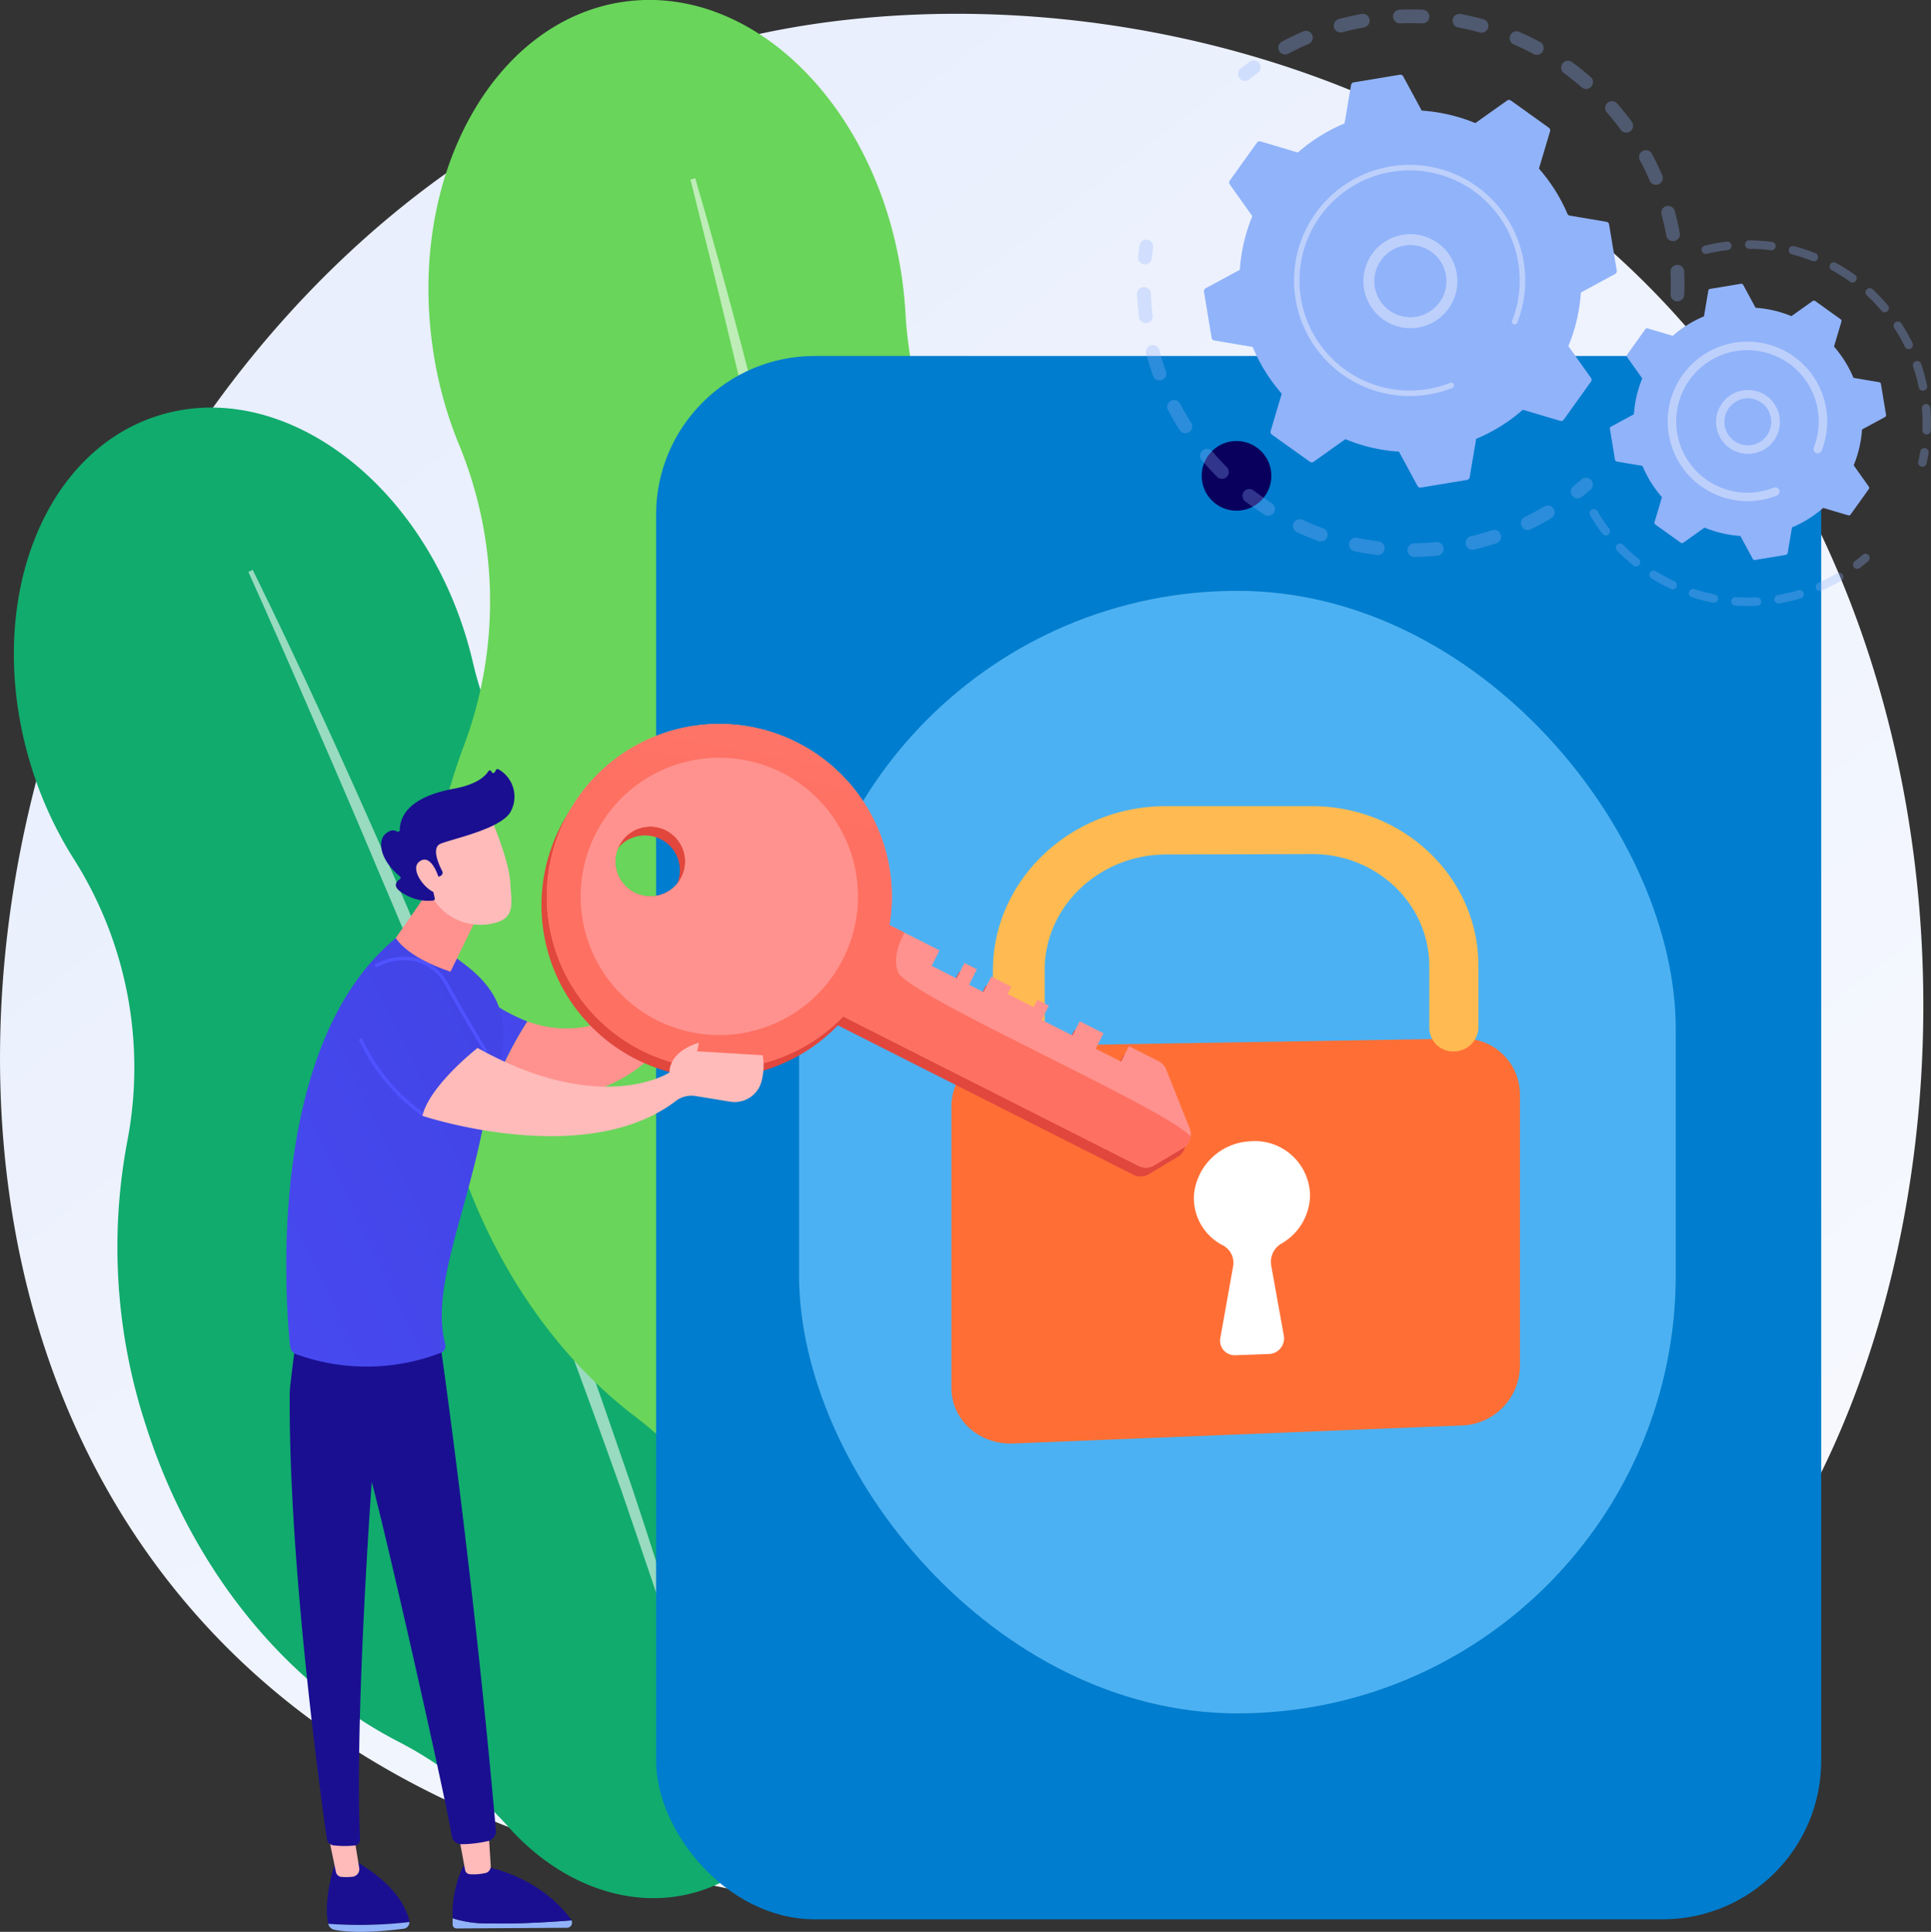 <svg xmlns="http://www.w3.org/2000/svg" xmlns:xlink="http://www.w3.org/1999/xlink" width="280.262" height="280.353" viewBox="0 0 280.262 280.353">
  <rect x="0" y="0" width="280.262" height="280.353" fill="#333333" stroke="none"/>
  <defs>
    <linearGradient id="linear-gradient" x1="1.124" y1="1.3" x2="0.239" y2="0.188" gradientUnits="objectBoundingBox">
      <stop offset="0" stop-color="#fff"/>
      <stop offset="1" stop-color="#e9effd"/>
    </linearGradient>
    <linearGradient id="linear-gradient-2" x1="1.348" y1="-1.458" x2="4.594" y2="-8.947" gradientUnits="objectBoundingBox">
      <stop offset="0" stop-color="#09005d"/>
      <stop offset="1" stop-color="#1a0f91"/>
    </linearGradient>
    <linearGradient id="linear-gradient-3" x1="1.189" y1="-0.291" x2="7.612" y2="-7.225" gradientUnits="objectBoundingBox">
      <stop offset="0" stop-color="#fff"/>
      <stop offset="1" stop-color="#ff928e"/>
    </linearGradient>
    <linearGradient id="linear-gradient-4" x1="-20.41" y1="0.5" x2="-19.41" y2="0.5" xlink:href="#linear-gradient-2"/>
    <linearGradient id="linear-gradient-5" x1="-53.421" y1="-0.843" x2="-53.928" y2="2.39" gradientUnits="objectBoundingBox">
      <stop offset="0" stop-color="#febbba"/>
      <stop offset="1" stop-color="#ff928e"/>
    </linearGradient>
    <linearGradient id="linear-gradient-6" x1="-14.178" y1="0.5" x2="-13.178" y2="0.5" xlink:href="#linear-gradient-2"/>
    <linearGradient id="linear-gradient-7" x1="-48.352" y1="-2.028" x2="-48.832" y2="0.687" xlink:href="#linear-gradient-5"/>
    <linearGradient id="linear-gradient-8" x1="-7.309" y1="1.152" x2="-6.517" y2="-0.284" xlink:href="#linear-gradient-2"/>
    <linearGradient id="linear-gradient-9" x1="2.252" y1="-0.791" x2="-2.568" y2="2.342" gradientUnits="objectBoundingBox">
      <stop offset="0" stop-color="#4042e2"/>
      <stop offset="1" stop-color="#4f52ff"/>
    </linearGradient>
    <linearGradient id="linear-gradient-10" x1="1.219" y1="-0.107" x2="-1.203" y2="2.12" xlink:href="#linear-gradient-9"/>
    <linearGradient id="linear-gradient-11" x1="-17.788" y1="1.219" x2="-17.397" y2="0.33" xlink:href="#linear-gradient-5"/>
    <linearGradient id="linear-gradient-12" x1="1.312" y1="-4.691" x2="1.05" y2="-3.017" xlink:href="#linear-gradient-9"/>
    <linearGradient id="linear-gradient-13" x1="0.886" y1="-2.918" x2="0.734" y2="-1.558" xlink:href="#linear-gradient-9"/>
    <linearGradient id="linear-gradient-14" x1="-16.536" y1="0.277" x2="-18.795" y2="1.877" xlink:href="#linear-gradient-5"/>
    <linearGradient id="linear-gradient-15" x1="-12.351" y1="0.152" x2="-11.601" y2="1.129" xlink:href="#linear-gradient-2"/>
    <linearGradient id="linear-gradient-16" x1="-68.654" y1="-0.685" x2="-73.204" y2="1.784" xlink:href="#linear-gradient-5"/>
    <linearGradient id="linear-gradient-17" x1="-114.487" y1="-0.443" x2="-102.497" y2="3.609" xlink:href="#linear-gradient-5"/>
    <linearGradient id="linear-gradient-18" x1="-8.415" y1="-0.123" x2="-7.482" y2="1.014" xlink:href="#linear-gradient-5"/>
    <linearGradient id="linear-gradient-19" x1="-69.985" y1="0.261" x2="-62.787" y2="2.696" xlink:href="#linear-gradient-5"/>
    <linearGradient id="linear-gradient-20" x1="-0.776" y1="0.529" x2="-1.413" y2="2.466" gradientUnits="objectBoundingBox">
      <stop offset="0" stop-color="#e1473d"/>
      <stop offset="1" stop-color="#e9605a"/>
    </linearGradient>
    <linearGradient id="linear-gradient-21" x1="4.281" y1="-4.156" x2="3.693" y2="-2.497" gradientUnits="objectBoundingBox">
      <stop offset="0" stop-color="#fe7062"/>
      <stop offset="1" stop-color="#ff928e"/>
    </linearGradient>
    <linearGradient id="linear-gradient-22" x1="-2.365" y1="1.376" x2="-1.337" y2="3.786" gradientUnits="objectBoundingBox">
      <stop offset="0" stop-color="#ff9085"/>
      <stop offset="1" stop-color="#fb6fbb"/>
    </linearGradient>
    <linearGradient id="linear-gradient-23" x1="0.594" y1="0.278" x2="0.933" y2="-0.972" xlink:href="#linear-gradient-21"/>
    <linearGradient id="linear-gradient-24" x1="1.69" y1="-1.805" x2="1.556" y2="-1.546" xlink:href="#linear-gradient-21"/>
    <linearGradient id="linear-gradient-25" x1="-3.867" y1="15.588" x2="-4.672" y2="20.694" xlink:href="#linear-gradient-5"/>
  </defs>
  <g id="Illustration" transform="translate(-468.032 -456.817)">
    <g id="Group_1164" data-name="Group 1164" transform="translate(468.032 456.817)">
      <path id="Path_1764" data-name="Path 1764" d="M714.823,713.8a100.559,100.559,0,0,1-15.441,12.8c-50.371,35.573-109.973,25.2-122.64,22.672-18.705-3.739-54.862-10.967-81-41.225-39.549-45.777-33.391-117.9-2.714-165.507,5.611-8.708,35.252-57.042,95.5-64.793,36.459-4.691,78.958,4.77,109.735,30.15C762.86,561.166,758.261,668.788,714.823,713.8Z" transform="translate(-468.032 -474.587)" fill="url(#linear-gradient)"/>
      <g id="Group_1145" data-name="Group 1145" transform="translate(2.012 0)">
        <g id="Group_1143" data-name="Group 1143" transform="translate(0 59.146)">
          <path id="Path_1850" data-name="Path 1850" d="M610.781,1156.887c-6.044-18.977-17.738-34.1-31.591-42.991a56.362,56.362,0,0,1-24.608-34.624q-.521-2.254-1.24-4.517c-7.269-22.823-27.207-36.851-44.532-31.333s-25.478,28.493-18.208,51.316a55.856,55.856,0,0,0,5.918,12.8,56.564,56.564,0,0,1,7.889,41.148,83.02,83.02,0,0,0,2.684,41.223c6.758,21.219,20.581,37.622,36.586,45.88a55.632,55.632,0,0,1,16.033,12.4c7.512,8.434,18.1,12.4,27.826,9.3,10.493-3.342,17.049-13.968,17.52-26.365a59.31,59.31,0,0,1,4.605-20.392C616.011,1195.386,616.892,1176.073,610.781,1156.887Z" transform="translate(-487.943 -1042.222)" fill="#11ab6d"/>
          <path id="Path_1851" data-name="Path 1851" d="M825.484,1275.286c7.068,14.363,13.666,28.942,20.111,43.589,1.613,3.661,3.166,7.348,4.732,11.03l2.347,5.523,2.3,5.543c1.52,3.7,3.091,7.381,4.568,11.1l4.433,11.154c2.86,7.474,5.784,14.923,8.5,22.451,1.365,3.761,2.8,7.5,4.093,11.285l3.918,11.348c5.07,15.183,9.76,30.5,13.661,46.026l-.67.176-3.364-11.5-.834-2.877-.906-2.856-1.824-5.708-1.813-5.71c-.6-1.9-1.272-3.787-1.9-5.681-1.291-3.78-2.552-7.571-3.867-11.342-5.36-15.054-10.921-30.036-16.791-44.9-2.992-7.41-5.921-14.845-8.965-22.235l-2.268-5.548-2.315-5.53c-1.541-3.687-3.082-7.374-4.66-11.046q-4.64-11.055-9.447-22.041-4.753-11.009-9.667-21.948Z" transform="translate(-790.818 -1251.739)" fill="#fff" opacity="0.57"/>
        </g>
        <g id="Group_1144" data-name="Group 1144" transform="translate(59.789)">
          <path id="Path_1852" data-name="Path 1852" d="M1193.324,592.907c-2.825-20.725-12.161-38.488-24.839-50.2a59.362,59.362,0,0,1-19.145-40.274q-.133-2.426-.468-4.9c-3.4-24.925-21.423-43.05-40.262-40.482s-31.357,24.855-27.96,49.78a58.924,58.924,0,0,0,3.8,14.316,59.634,59.634,0,0,1,.75,43.992,87.493,87.493,0,0,0-4.625,43.127c3.158,23.174,14.459,42.646,29.467,54.088a58.438,58.438,0,0,1,14.3,15.731c6.228,10.086,16.424,16.105,27,14.664,11.41-1.555,20.069-11.358,22.778-24.1a62.355,62.355,0,0,1,8.4-20.259C1191.81,633.678,1196.18,613.861,1193.324,592.907Z" transform="translate(-1079.712 -456.817)" fill="#69d55a"/>
          <path id="Path_1853" data-name="Path 1853" d="M1460.586,712.759c4.706,16.138,8.89,32.413,12.9,48.733,1.005,4.079,1.945,8.175,2.9,12.267l1.428,6.138,1.377,6.15c.9,4.1,1.861,8.195,2.716,12.309l2.567,12.341c1.607,8.249,3.283,16.485,4.736,24.764.732,4.138,1.545,8.261,2.193,12.415l2,12.448c2.5,16.624,4.586,33.318,5.823,50.085l-.722.06-1.4-12.51-.344-3.127-.422-3.119-.855-6.235-.844-6.235c-.277-2.079-.632-4.148-.944-6.222-.652-4.144-1.271-8.293-1.951-12.433-2.823-16.543-5.866-33.048-9.249-49.488-1.755-8.207-3.438-16.429-5.25-24.624l-1.341-6.15-1.393-6.139c-.927-4.093-1.853-8.187-2.821-12.27q-2.8-12.276-5.781-24.511c-1.948-8.166-3.974-16.315-6.024-24.454Z" transform="translate(-1421.477 -686.9)" fill="#fff" opacity="0.57"/>
        </g>
      </g>
      <g id="Group_1146" data-name="Group 1146" transform="translate(95.224 51.657)">
        <rect id="Rectangle_3099" data-name="Rectangle 3099" width="169.103" height="226.878" rx="23.034" fill="#007dce"/>
        <rect id="Rectangle_3100" data-name="Rectangle 3100" width="127.247" height="162.907" rx="63.623" transform="translate(20.748 34.085)" fill="#4cb1f2"/>
        <circle id="Ellipse_146" data-name="Ellipse 146" cx="5.059" cy="5.059" r="5.059" transform="translate(77.089 17.397) rotate(-45)" fill="url(#linear-gradient-2)"/>
        <path id="Path_1854" data-name="Path 1854" d="M1908.8,1948.589l-65.083,1.082a8.913,8.913,0,0,0-8.984,8.6v40.987c0,4.669,4.03,8.292,8.984,8.093l65.083-2.613a8.725,8.725,0,0,0,8.452-8.509v-39.613A8.145,8.145,0,0,0,1908.8,1948.589Z" transform="translate(-1791.874 -1849.526)" fill="#ff6f35"/>
        <path id="Path_1855" data-name="Path 1855" d="M2005.071,1558.545a3.452,3.452,0,0,1-3.572-3.4v-8.971c0-9-7.612-16.3-17.036-16.272l-21.2.061c-9.666.028-17.587,7.543-17.587,16.753v9.18a3.713,3.713,0,0,1-3.752,3.588,3.594,3.594,0,0,1-3.763-3.487v-9.208c0-13.145,11.324-23.839,25.1-23.839h21.2c13.387,0,24.168,10.387,24.168,23.154v8.944A3.566,3.566,0,0,1,2005.071,1558.545Z" transform="translate(-1889.277 -1457.616)" fill="#ffbb51"/>
        <path id="Path_1856" data-name="Path 1856" d="M2199.911,2103.817a8.013,8.013,0,0,0-8.81-7.8,8.588,8.588,0,0,0-8.041,7.8,7.712,7.712,0,0,0,4.214,7.3,2.859,2.859,0,0,1,1.468,3.062l-1.859,10.428a2.11,2.11,0,0,0,2.236,2.444l4.776-.171a2.277,2.277,0,0,0,2.223-2.594l-1.857-10.331a3.063,3.063,0,0,1,1.549-3.132A8.219,8.219,0,0,0,2199.911,2103.817Z" transform="translate(-2104.997 -1982.038)" fill="url(#linear-gradient-3)"/>
      </g>
      <g id="Group_1150" data-name="Group 1150" transform="translate(41.547 105.048)">
        <g id="Group_1147" data-name="Group 1147" transform="translate(0.5 84.215)">
          <path id="Path_1857" data-name="Path 1857" d="M949.564,3137.917a1.035,1.035,0,0,0-.028-.271c-1.35-5.35-8.048-8.683-8.048-8.683l-2.655.208c-1.526,4.716-1.33,7.608-1.085,8.9.007.036.018.071.027.105A62.923,62.923,0,0,0,949.564,3137.917Z" transform="translate(-932.188 -3048.248)" fill="url(#linear-gradient-4)"/>
          <path id="Path_1858" data-name="Path 1858" d="M939.512,3217.843a1.15,1.15,0,0,0,.842.85c3.115.656,8.065.128,10.144-.143a.967.967,0,0,0,.8-.963A63.009,63.009,0,0,1,939.512,3217.843Z" transform="translate(-933.923 -3127.918)" fill="#91b3fa"/>
          <path id="Path_1859" data-name="Path 1859" d="M939.416,3091.891l1.124,5.412a.885.885,0,0,0,.756.729,7.5,7.5,0,0,0,1.742-.028,1.112,1.112,0,0,0,.881-1.307l-.781-4.806Z" transform="translate(-933.837 -3014.922)" fill="url(#linear-gradient-5)"/>
          <path id="Path_1860" data-name="Path 1860" d="M1123.406,3212.791a15.848,15.848,0,0,1-5.232-.748c0,.292,0,.588.009.9a.578.578,0,0,0,.552.588l16.1-.1a.735.735,0,0,0,.591-1.07C1133.313,3212.527,1127.938,3212.917,1123.406,3212.791Z" transform="translate(-1094.534 -3122.934)" fill="#91b3fa"/>
          <path id="Path_1861" data-name="Path 1861" d="M1135.429,3144.94a.784.784,0,0,0-.064-.122c-1.422-1.986-5.042-5.941-12.2-7.656l-3.432-.108a16.467,16.467,0,0,0-1.557,7.576,15.859,15.859,0,0,0,5.232.748C1127.944,3145.5,1133.319,3145.115,1135.429,3144.94Z" transform="translate(-1094.539 -3055.521)" fill="url(#linear-gradient-6)"/>
          <path id="Path_1862" data-name="Path 1862" d="M1125.78,3077.271c.054.253.768,4.1,1.045,5.6a.747.747,0,0,0,.671.634,7.855,7.855,0,0,0,2.351-.184,1.016,1.016,0,0,0,.7-1.066l-.384-6.091Z" transform="translate(-1101.372 -3000.781)" fill="url(#linear-gradient-7)"/>
          <path id="Path_1863" data-name="Path 1863" d="M906,2335.463s4.721,32.442,8.128,71.047a1.471,1.471,0,0,1-1.216,1.493,17.9,17.9,0,0,1-3.837.444,1.422,1.422,0,0,1-1.355-1.187c-1.161-6.807-9.443-43.337-11.617-51.377,0,0-2.5,34.152-1.7,51.871a.84.84,0,0,1-.741.873,14.1,14.1,0,0,1-3.081-.009,1.124,1.124,0,0,1-1-.954c-.827-5.76-5.585-40.051-5.383-64.751.011-1.394,1.634-12.838,1.634-12.838Z" transform="translate(-884.195 -2330.075)" fill="url(#linear-gradient-8)"/>
        </g>
        <path id="Path_1864" data-name="Path 1864" d="M1118.147,1843.429l.632,16.976a46.689,46.689,0,0,0,5.132,1.457,51.256,51.256,0,0,1,5.1-10.292A25.163,25.163,0,0,1,1118.147,1843.429Z" transform="translate(-1094.01 -1808.382)" fill="url(#linear-gradient-9)"/>
        <path id="Path_1865" data-name="Path 1865" d="M880.681,1858.284a1.336,1.336,0,0,1-.877-1.125c-.628-6.091-3.667-43.858,15.524-59.393,0,0,1.1-2.88,10.147,4.2s4.2,14.5,2.037,24.73c-2.621,12.383-7.219,22.505-5.185,30.125a1.056,1.056,0,0,1-.647,1.266A29.964,29.964,0,0,1,880.681,1858.284Z" transform="translate(-879.25 -1766.811)" fill="url(#linear-gradient-10)"/>
        <path id="Path_1866" data-name="Path 1866" d="M1044.236,1690.922c-.006.537-7.669,11.422-7.669,11.422s1.376,2.709,7.942,4.909l5.668-11.654Z" transform="translate(-1020.672 -1671.283)" fill="url(#linear-gradient-11)"/>
        <path id="Path_1867" data-name="Path 1867" d="M993.14,1959.3a.244.244,0,0,1-.139-.043,27.976,27.976,0,0,1-9.03-10.879.249.249,0,0,1,.458-.195,27.439,27.439,0,0,0,8.85,10.662.249.249,0,0,1-.14.455Z" transform="translate(-973.373 -1902.415)" fill="url(#linear-gradient-12)"/>
        <path id="Path_1868" data-name="Path 1868" d="M1022.707,1844.651a.249.249,0,0,1-.21-.114c-.018-.028-1.889-2.94-5.451-9.318a7.179,7.179,0,0,0-4.279-3.692,8.358,8.358,0,0,0-5.7.757.249.249,0,1,1-.246-.432,8.685,8.685,0,0,1,6.074-.8,7.653,7.653,0,0,1,4.584,3.929c3.553,6.362,5.416,9.263,5.435,9.292a.249.249,0,0,1-.209.384Z" transform="translate(-993.82 -1797.021)" fill="url(#linear-gradient-13)"/>
        <g id="Group_1148" data-name="Group 1148" transform="translate(13.769 6.564)">
          <path id="Path_1869" data-name="Path 1869" d="M1074.886,1629.189s2.727,6.264,2.91,9.552.891,5.421-2.91,6.083a8.081,8.081,0,0,1-8.739-4.507s-2.718-5.046-2.108-7.113S1074.886,1629.189,1074.886,1629.189Z" transform="translate(-1059.058 -1622.351)" fill="url(#linear-gradient-14)"/>
          <path id="Path_1870" data-name="Path 1870" d="M1023.918,1577.125l.216-.1a.522.522,0,0,0,.255-.717c-.536-1.036-1.581-3.409-.231-3.963,1.74-.714,8.631-2.119,10.118-4.564a4.55,4.55,0,0,0-1.74-6.247.262.262,0,0,0-.343.112l-.159.3a.258.258,0,0,1-.477-.049h0a.257.257,0,0,0-.465-.067c-.457.732-1.691,1.918-4.991,2.527-4.69.865-7.79,2.763-7.867,6a.259.259,0,0,1-.4.213c-.346-.211-.9-.31-1.641.312-1.288,1.083-.761,3.892,2.063,6.2a.257.257,0,0,1-.012.414c-.512.333-1.275,1.126.7,2.183a6.662,6.662,0,0,0,4.16.906.257.257,0,0,0,.209-.311l-.628-2.848a.258.258,0,0,1,.252-.314Z" transform="translate(-1015.529 -1561.514)" fill="url(#linear-gradient-15)"/>
          <path id="Path_1871" data-name="Path 1871" d="M1069.248,1694.587s-1.04-4-2.834-2.879.931,4.483,2.373,4.633Z" transform="translate(-1060.741 -1678.375)" fill="url(#linear-gradient-16)"/>
        </g>
        <path id="Path_1872" data-name="Path 1872" d="M1435.765,1773.976s-1.367-2.423-1.28-3.6-.647-2.906.134-2.779.942.024,1.154,1.437S1438.449,1776.617,1435.765,1773.976Z" transform="translate(-1378.182 -1740.205)" fill="url(#linear-gradient-17)"/>
        <path id="Path_1873" data-name="Path 1873" d="M1203.14,1792.658l-.031,4.841c-9.252,9.989-16.74,10.577-22.813,8.431a51.29,51.29,0,0,0-5.1,10.292c24.707,5.447,30.525-17.266,30.525-17.266,3.346-1.386,4.021-2.2,3.877-3.106Z" transform="translate(-1145.299 -1762.74)" fill="url(#linear-gradient-18)"/>
        <path id="Path_1874" data-name="Path 1874" d="M1483.471,1722.952c-.789-.32-2.335-3.266-2.631-2.3s.125,2.3,0,2.709-2.051,5.154-1.667,6.207c.277.76,1.807.648,2.041,1.891a.795.795,0,0,0,1.58,0C1482.826,1731.3,1484.261,1723.272,1483.471,1722.952Z" transform="translate(-1418.516 -1697.837)" fill="url(#linear-gradient-19)"/>
        <g id="Group_1149" data-name="Group 1149" transform="translate(37.039)">
          <path id="Path_1875" data-name="Path 1875" d="M1248.551,1523.043a25.039,25.039,0,0,0,40.328,28.72l42.872,21.676a2.331,2.331,0,0,0,2.244-.078l4.193-2.5a2.26,2.26,0,0,0,.206-.14c.019-.014.036-.029.054-.043.049-.039.1-.079.141-.121l.045-.044a2.337,2.337,0,0,0,.158-.172l0,0a2.33,2.33,0,0,0,.365-2.343l-3.407-8.541a2.332,2.332,0,0,0-1.113-1.217l-4.294-2.171-1.136,2.248-3.689-1.865,1.136-2.248-3.451-1.745-1.045,2.068-4.483-2.267,1.045-2.068-1.671-.844-.538,1.064-3.758-1.9.538-1.064-2.923-1.478-1.136,2.247-2.088-1.056,1.136-2.248-1.81-.915-1.136,2.248-3.619-1.83,1.136-2.248-5.087-2.572h0l-2.178-1.1a25.039,25.039,0,0,0-47.036-15.452Zm14.607,1.7a5.069,5.069,0,1,1-6.812,2.237A5.07,5.07,0,0,1,1263.157,1524.747Z" transform="translate(-1245.852 -1508.01)" fill="url(#linear-gradient-20)"/>
          <path id="Path_1876" data-name="Path 1876" d="M1593.98,1720.178l20.323,10.276-1.136,2.248,3.619,1.83,1.136-2.248,1.81.915-1.136,2.248,2.088,1.056,1.136-2.248,2.923,1.478-.538,1.064,3.758,1.9.538-1.064,1.67.845-1.045,2.067,4.483,2.267,1.045-2.068,3.451,1.745-1.136,2.248,3.689,1.865,1.136-2.248,4.294,2.171a2.33,2.33,0,0,1,1.113,1.217l3.407,8.541a2.331,2.331,0,0,1-.972,2.866l-4.193,2.5a2.33,2.33,0,0,1-2.244.078l-51.753-26.167Z" transform="translate(-1556.531 -1697.583)" fill="url(#linear-gradient-21)"/>
          <path id="Path_1877" data-name="Path 1877" d="M1267.234,1543.928a25.035,25.035,0,1,0-11.046-33.638A25.036,25.036,0,0,0,1267.234,1543.928Zm-1.014-22.886a5.069,5.069,0,1,1,6.812-2.237A5.069,5.069,0,0,1,1266.221,1521.042Z" transform="translate(-1252.718 -1496.545)" fill="url(#linear-gradient-22)"/>
          <path id="Path_1878" data-name="Path 1878" d="M1296.517,1539.009l42.871,21.676a2.331,2.331,0,0,0,2.244-.078l4.193-2.5a2.325,2.325,0,0,0,1.114-1.7c-3.907-4.233-41.049-20.452-42.438-23.79-.494-1.187-.579-2.986.9-5.775l-2.178-1.1a25.035,25.035,0,1,0-6.708,13.268Zm-25.721-27.015a5.069,5.069,0,1,1-6.812,2.237A5.07,5.07,0,0,1,1270.8,1511.994Z" transform="translate(-1252.718 -1496.545)" fill="url(#linear-gradient-23)"/>
          <path id="Path_1879" data-name="Path 1879" d="M1313.179,1583.27a20.122,20.122,0,1,0-8.878-27.036A20.122,20.122,0,0,0,1313.179,1583.27Zm-3.23-18.5a5.069,5.069,0,1,1,6.812-2.237A5.069,5.069,0,0,1,1309.948,1564.77Z" transform="translate(-1296.446 -1540.273)" fill="url(#linear-gradient-24)"/>
        </g>
        <path id="Path_1880" data-name="Path 1880" d="M1074.9,1965.2s23.576,7.893,36.764-2.148a3.739,3.739,0,0,1,2.865-.729l5.038.821a4.029,4.029,0,0,0,4.585-3.119,8.483,8.483,0,0,0,.12-3.622l-9.511-.573.272-1.234s-4.2,1.028-4.288,4.317c0,0-9.86,6.459-27.845-3.566C1082.9,1955.343,1075.9,1960.824,1074.9,1965.2Z" transform="translate(-1055.133 -1908.314)" fill="url(#linear-gradient-25)"/>
      </g>
      <g id="Group_1163" data-name="Group 1163" transform="translate(165.044 1.37)">
        <g id="Group_1156" data-name="Group 1156">
          <g id="Group_1151" data-name="Group 1151" transform="translate(14.644)" opacity="0.3">
            <path id="Path_1881" data-name="Path 1881" d="M2362.218,512.739a1,1,0,0,1-.953-1.035c.044-1.066.042-2.151-.005-3.223a.994.994,0,0,1,.93-1.037h.02a1,1,0,0,1,1.038.95c.05,1.128.052,2.27.005,3.392a.993.993,0,0,1-.929.952A.952.952,0,0,1,2362.218,512.739Zm-1.548-9.459c-.193-1.055-.433-2.112-.713-3.141a.994.994,0,1,1,1.919-.523c.3,1.083.548,2.2.752,3.306a1,1,0,0,1-1.958.359Zm-2.437-8.081c-.422-.983-.892-1.959-1.4-2.9a.995.995,0,1,1,1.753-.939c.532.993,1.027,2.022,1.471,3.056a.995.995,0,1,1-1.828.785Zm-4.184-7.333c-.632-.865-1.309-1.712-2.011-2.518a.995.995,0,1,1,1.5-1.307c.74.849,1.452,1.741,2.118,2.651a.995.995,0,0,1-1.606,1.174Zm-5.713-6.218c-.806-.7-1.654-1.378-2.519-2.01a.995.995,0,1,1,1.174-1.606c.911.666,1.8,1.378,2.651,2.115a.995.995,0,1,1-1.306,1.5Zm-6.947-4.8c-.942-.506-1.918-.978-2.9-1.4a.995.995,0,0,1,.789-1.826c1.034.447,2.062.944,3.053,1.476a.995.995,0,0,1-.942,1.753Zm-36.936-.463a1,1,0,0,1,.41-1.346c.993-.53,2.023-1.023,3.061-1.466a.995.995,0,1,1,.781,1.829c-.985.421-1.962.889-2.906,1.392a.994.994,0,0,1-1.346-.41Zm29.1-2.675c-1.031-.284-2.087-.526-3.138-.72a.995.995,0,0,1,.361-1.956c1.107.2,2.219.46,3.3.759a.995.995,0,1,1-.528,1.918Zm-21.127-.723a1,1,0,0,1,.7-1.22c1.086-.294,2.2-.544,3.309-.745a.995.995,0,0,1,.355,1.958c-1.054.191-2.112.429-3.145.708a1,1,0,0,1-1.22-.7Zm12.791-.586c-1.068-.046-2.152-.047-3.222,0a.995.995,0,0,1-.1-1.986h.021c1.126-.048,2.267-.048,3.391,0a.995.995,0,0,1,.022,1.987C2325.291,472.4,2325.255,472.4,2325.219,472.4Z" transform="translate(-2298.495 -470.377)" fill="#91b3fa"/>
            <path id="Path_1882" data-name="Path 1882" d="M2247.583,546.695a.99.99,0,0,0,.555-.214c.4-.319.817-.635,1.234-.939a.995.995,0,1,0-1.173-1.607c-.438.32-.875.652-1.3.988a.995.995,0,0,0,.682,1.772Z" transform="translate(-2246.524 -536.331)" fill="#91b3fa"/>
          </g>
          <g id="Group_1152" data-name="Group 1152" transform="translate(0 33.431)" opacity="0.3">
            <path id="Path_1883" data-name="Path 1883" d="M2104.047,804.831a1,1,0,0,0,.926-.9c.049-.51.109-1.029.179-1.54a.995.995,0,1,0-1.971-.271c-.074.538-.137,1.084-.189,1.621a1,1,0,0,0,1.055,1.087Z" transform="translate(-2102.845 -801.263)" fill="#91b3fa"/>
            <path id="Path_1884" data-name="Path 1884" d="M2141.8,908.378a.995.995,0,0,1-.029-1.989c1.046-.015,2.107-.075,3.167-.178a.995.995,0,1,1,.193,1.98q-.688.067-1.374.111C2143.108,908.343,2142.449,908.369,2141.8,908.378Zm7.481-1.815a1,1,0,0,1,.739-1.2c1.026-.244,2.053-.533,3.052-.86a.995.995,0,1,1,.62,1.89c-1.052.345-2.133.649-3.213.905a1.022,1.022,0,0,1-.167.025A1,1,0,0,1,2149.283,906.563Zm-12.894,1.522c-1.1-.136-2.206-.32-3.292-.548a.995.995,0,0,1,.409-1.947c1.032.217,2.083.392,3.126.521a.995.995,0,0,1-.057,1.98A1.01,1.01,0,0,1,2136.389,908.084Zm21-4.184a.994.994,0,0,1,.457-1.33c.947-.462,1.884-.97,2.788-1.51a.995.995,0,1,1,1.02,1.707c-.95.569-1.938,1.1-2.935,1.59a.993.993,0,0,1-1.33-.457Zm-29.5,2.159c-1.041-.374-2.08-.8-3.09-1.258a.995.995,0,1,1,.827-1.809c.959.438,1.946.841,2.935,1.2a.995.995,0,1,1-.672,1.873Zm-7.853-3.841c-.937-.593-1.859-1.233-2.741-1.9a.995.995,0,1,1,1.2-1.586c.839.635,1.715,1.243,2.6,1.807a.995.995,0,1,1-1.064,1.68Zm-6.831-5.461c-.785-.784-1.546-1.61-2.262-2.454a.995.995,0,0,1,1.518-1.286c.68.8,1.4,1.587,2.149,2.332a.995.995,0,0,1-1.405,1.408Zm-5.476-6.821c-.6-.936-1.157-1.909-1.67-2.891a.994.994,0,1,1,1.763-.921c.488.932,1.021,1.856,1.586,2.745a.995.995,0,1,1-1.679,1.067Zm-3.846-7.862c-.373-1.042-.706-2.114-.991-3.186a.995.995,0,1,1,1.923-.511c.271,1.018.587,2.036.941,3.026a.995.995,0,1,1-1.873.67Zm-2.023-8.505c-.1-.809-.179-1.632-.231-2.444q-.028-.442-.046-.881a.984.984,0,0,1,.952-1.035.994.994,0,0,1,1.036.952q.017.418.044.837c.049.773.122,1.554.219,2.323a.994.994,0,0,1-.863,1.11l-.062.006A.994.994,0,0,1,2101.858,873.57Z" transform="translate(-2101.58 -862.344)" fill="#91b3fa"/>
            <path id="Path_1885" data-name="Path 1885" d="M2725.492,1145.961a.991.991,0,0,0,.559-.217c.42-.337.841-.689,1.251-1.047a.995.995,0,0,0-1.308-1.5c-.39.34-.789.674-1.188.994a.995.995,0,0,0,.687,1.768Z" transform="translate(-2661.504 -1108.431)" fill="#91b3fa"/>
          </g>
          <g id="Group_1155" data-name="Group 1155" transform="translate(9.695 9.47)">
            <path id="Path_1886" data-name="Path 1886" d="M2253.712,608.647a.464.464,0,0,0,0-.54l-3.277-4.613a24.635,24.635,0,0,0,1.811-7.778l4.972-2.693a.465.465,0,0,0,.238-.485l-1.111-6.7a.464.464,0,0,0-.381-.382l-5.575-.944a24.66,24.66,0,0,0-4.224-6.777l1.613-5.424a.465.465,0,0,0-.175-.51l-5.52-3.95a.465.465,0,0,0-.54,0l-4.613,3.277a24.645,24.645,0,0,0-7.778-1.81l-2.693-4.972a.464.464,0,0,0-.485-.237l-6.7,1.11a.465.465,0,0,0-.382.381l-.944,5.576a24.64,24.64,0,0,0-6.777,4.224l-5.424-1.613a.465.465,0,0,0-.511.175l-3.949,5.52a.465.465,0,0,0,0,.54l3.277,4.613a24.655,24.655,0,0,0-1.81,7.778l-4.973,2.693a.464.464,0,0,0-.237.485l1.11,6.7a.465.465,0,0,0,.381.382l5.575.944a24.66,24.66,0,0,0,4.224,6.777l-1.613,5.424a.465.465,0,0,0,.175.511l5.52,3.949a.465.465,0,0,0,.54,0l4.613-3.277a24.645,24.645,0,0,0,7.778,1.81l2.693,4.972a.465.465,0,0,0,.485.237l6.7-1.111a.465.465,0,0,0,.383-.381l.944-5.576a24.645,24.645,0,0,0,6.777-4.224l5.424,1.613a.465.465,0,0,0,.511-.175Z" transform="translate(-2197.541 -564.106)" fill="#91b3fa"/>
            <g id="Group_1153" data-name="Group 1153" transform="translate(23.138 23.138)">
              <path id="Path_1887" data-name="Path 1887" d="M2432.813,806.737a6.819,6.819,0,1,1,1,.01A6.83,6.83,0,0,1,2432.813,806.737ZM2430,795.946a5.231,5.231,0,1,0,3.813-1.22,5.32,5.32,0,0,0-.776-.008A5.192,5.192,0,0,0,2430,795.946Z" transform="translate(-2426.555 -793.115)" fill="#bdd0fb"/>
            </g>
            <g id="Group_1154" data-name="Group 1154" transform="translate(13.071 13.09)">
              <path id="Path_1888" data-name="Path 1888" d="M2344.728,727.193a17.117,17.117,0,0,0,1.713-.2h0q.27-.045.538-.1a16.928,16.928,0,0,0,2.585-.732l.034-.013.1-.037.188-.073a.4.4,0,0,0,.251-.395.387.387,0,0,0-.027-.122.4.4,0,0,0-.516-.223,16,16,0,0,1-17.8-4.2,15.88,15.88,0,0,1-3.863-8.042,16.132,16.132,0,0,1-.187-1.634,15.981,15.981,0,0,1,31.716-3.595,16.1,16.1,0,0,1,.184,1.613,15.925,15.925,0,0,1-1.075,6.852.4.4,0,0,0-.027.171.4.4,0,0,0,.768.121,16.731,16.731,0,0,0,1.13-7.194,16.781,16.781,0,0,0-19.487-15.5,16.78,16.78,0,0,0-14,17.579,16.893,16.893,0,0,0,.2,1.715,16.779,16.779,0,0,0,17.581,14Z" transform="translate(-2326.917 -693.671)" fill="#bdd0fb"/>
            </g>
          </g>
        </g>
        <g id="Group_1162" data-name="Group 1162" transform="translate(65.677 33.511)">
          <g id="Group_1157" data-name="Group 1157" transform="translate(16.235)" opacity="0.3">
            <path id="Path_1889" data-name="Path 1889" d="M3224.2,1102.967a.614.614,0,0,0,.56-.478c.115-.509.216-1.028.3-1.543a.615.615,0,0,0-1.213-.2c-.08.491-.177.986-.286,1.471a.614.614,0,0,0,.638.748Z" transform="translate(-3192.102 -1070.106)" fill="#91b3fa"/>
            <path id="Path_1890" data-name="Path 1890" d="M2944.97,830.233a.615.615,0,0,1-.59-.638,25.424,25.424,0,0,0-.032-2.577c-.012-.18-.025-.361-.041-.542a.615.615,0,0,1,.561-.664.636.636,0,0,1,.665.561q.024.284.042.567a26.825,26.825,0,0,1,.033,2.7.615.615,0,0,1-.574.59Zm-1.115-6.845a25.442,25.442,0,0,0-.825-3.008.614.614,0,0,1,1.163-.4,26.593,26.593,0,0,1,.865,3.154.615.615,0,0,1-.476.728.623.623,0,0,1-.088.012A.614.614,0,0,1,2943.855,823.388Zm-2.016-5.892a25.27,25.27,0,0,0-1.539-2.714.614.614,0,1,1,1.029-.671,26.635,26.635,0,0,1,1.614,2.846.615.615,0,0,1-.282.822.623.623,0,0,1-.23.061A.615.615,0,0,1,2941.839,817.5Zm-3.4-5.217a25.283,25.283,0,0,0-2.156-2.254.615.615,0,0,1,.834-.9,26.753,26.753,0,0,1,2.261,2.364.614.614,0,0,1-.939.793Zm-4.573-4.228a25.589,25.589,0,0,0-2.639-1.663.614.614,0,0,1,.591-1.077,26.927,26.927,0,0,1,2.766,1.743.615.615,0,0,1-.718,1Zm-5.461-2.99a25.216,25.216,0,0,0-2.962-.968.614.614,0,0,1,.309-1.189,26.442,26.442,0,0,1,3.106,1.015.614.614,0,1,1-.453,1.142Zm-6.024-1.563a25.248,25.248,0,0,0-3.112-.211.615.615,0,1,1,.008-1.229,26.68,26.68,0,0,1,3.263.222.614.614,0,0,1-.04,1.222A.629.629,0,0,1,2922.379,803.5Zm-10.041.063a.614.614,0,0,1,.451-.742,26.743,26.743,0,0,1,2.793-.524c.143-.02.285-.037.428-.054a.615.615,0,0,1,.141,1.221c-.134.015-.268.032-.4.051a25.423,25.423,0,0,0-2.667.5.613.613,0,0,1-.743-.451Z" transform="translate(-2912.321 -802.057)" fill="#91b3fa"/>
          </g>
          <g id="Group_1158" data-name="Group 1158" transform="translate(0 38.997)" opacity="0.3">
            <path id="Path_1891" data-name="Path 1891" d="M2775.945,1202.083a26.806,26.806,0,0,1-3.216-.032.615.615,0,0,1,.087-1.226,25.425,25.425,0,0,0,3.067.031.614.614,0,0,1,.07,1.227Zm2.489-.857a.614.614,0,0,1,.5-.709,25.694,25.694,0,0,0,2.988-.7.614.614,0,0,1,.352,1.177,26.878,26.878,0,0,1-3.132.734.6.6,0,0,1-.066.008A.615.615,0,0,1,2778.434,1201.227Zm-8.9.4a26.693,26.693,0,0,1-3.114-.809.615.615,0,0,1,.38-1.169,25.414,25.414,0,0,0,2.971.772.614.614,0,0,1-.079,1.216A.623.623,0,0,1,2769.538,1201.628Zm14.95-2.06a.615.615,0,0,1,.316-.809,25.313,25.313,0,0,0,2.73-1.4.614.614,0,1,1,.627,1.057,26.389,26.389,0,0,1-2.864,1.47.615.615,0,0,1-.809-.316Zm-21.054.071a26.686,26.686,0,0,1-2.827-1.534.615.615,0,1,1,.65-1.043,25.241,25.241,0,0,0,2.7,1.463.615.615,0,0,1-.52,1.114Zm-5.45-3.4a26.846,26.846,0,0,1-2.378-2.166.614.614,0,0,1,.88-.857,25.608,25.608,0,0,0,2.27,2.066.615.615,0,0,1-.772.957Zm-4.48-4.6a26.642,26.642,0,0,1-1.791-2.675.614.614,0,0,1,1.061-.62,25.036,25.036,0,0,0,1.708,2.55.615.615,0,0,1-.978.745Z" transform="translate(-2751.629 -1188.039)" fill="#91b3fa"/>
            <path id="Path_1892" data-name="Path 1892" d="M3130.652,1254.339a.611.611,0,0,0,.336-.127c.417-.322.825-.657,1.214-1a.614.614,0,0,0-.808-.926c-.372.324-.761.644-1.158.951a.614.614,0,0,0,.416,1.1Z" transform="translate(-3091.77 -1245.662)" fill="#91b3fa"/>
          </g>
          <g id="Group_1161" data-name="Group 1161" transform="translate(2.925 6.287)">
            <path id="Path_1893" data-name="Path 1893" d="M2818.167,894.089a.31.31,0,0,0,0-.361l-2.193-3.087a16.5,16.5,0,0,0,1.212-5.2l3.327-1.8a.31.31,0,0,0,.159-.325l-.743-4.48a.31.31,0,0,0-.255-.256l-3.731-.632a16.487,16.487,0,0,0-2.826-4.535l1.079-3.629a.311.311,0,0,0-.117-.342l-3.693-2.643a.312.312,0,0,0-.362,0l-3.087,2.193a16.487,16.487,0,0,0-5.2-1.211l-1.8-3.327a.31.31,0,0,0-.324-.159l-4.481.743a.311.311,0,0,0-.255.255l-.632,3.731a16.485,16.485,0,0,0-4.535,2.827l-3.629-1.079a.311.311,0,0,0-.342.117l-2.643,3.694a.311.311,0,0,0,0,.361l2.193,3.087a16.49,16.49,0,0,0-1.212,5.2l-3.327,1.8a.311.311,0,0,0-.158.325l.743,4.481a.31.31,0,0,0,.255.256l3.73.632a16.492,16.492,0,0,0,2.827,4.535l-1.079,3.629a.31.31,0,0,0,.117.342l3.694,2.643a.311.311,0,0,0,.361,0l3.087-2.193a16.492,16.492,0,0,0,5.2,1.212l1.8,3.327a.311.311,0,0,0,.324.159l4.481-.743a.31.31,0,0,0,.256-.255l.632-3.731a16.5,16.5,0,0,0,4.535-2.827l3.63,1.079a.311.311,0,0,0,.341-.117Z" transform="translate(-2780.58 -864.283)" fill="#91b3fa"/>
            <g id="Group_1159" data-name="Group 1159" transform="translate(15.401 15.401)">
              <path id="Path_1894" data-name="Path 1894" d="M2937.275,1026a4.631,4.631,0,1,1,.689.007A4.743,4.743,0,0,1,2937.275,1026Zm-3.022-4.915a3.419,3.419,0,0,0,3.124,3.69h0a3.419,3.419,0,0,0,.567-6.814,3.46,3.46,0,0,0-.5,0A3.424,3.424,0,0,0,2934.252,1021.085Z" transform="translate(-2933.012 -1016.722)" fill="#bdd0fb"/>
            </g>
            <g id="Group_1160" data-name="Group 1160" transform="translate(8.399 8.409)">
              <path id="Path_1895" data-name="Path 1895" d="M2876.007,970.64a11.669,11.669,0,0,0,3.445-.752l.1-.039a.614.614,0,0,0-.452-1.142,10.389,10.389,0,0,1-2.123.587h0l-.12.019a10.244,10.244,0,0,1-5.044-.474,10.394,10.394,0,0,1-2.472-1.283l-.02-.013-.057-.041a10.343,10.343,0,1,1,15.648-4.626.6.6,0,0,0-.042.264.614.614,0,0,0,1.185.186,11.575,11.575,0,1,0-22.325-3.528,11.708,11.708,0,0,0,.135,1.183A11.59,11.59,0,0,0,2876.007,970.64Z" transform="translate(-2863.706 -947.512)" fill="#bdd0fb"/>
            </g>
          </g>
        </g>
      </g>
    </g>
  </g>
</svg>
